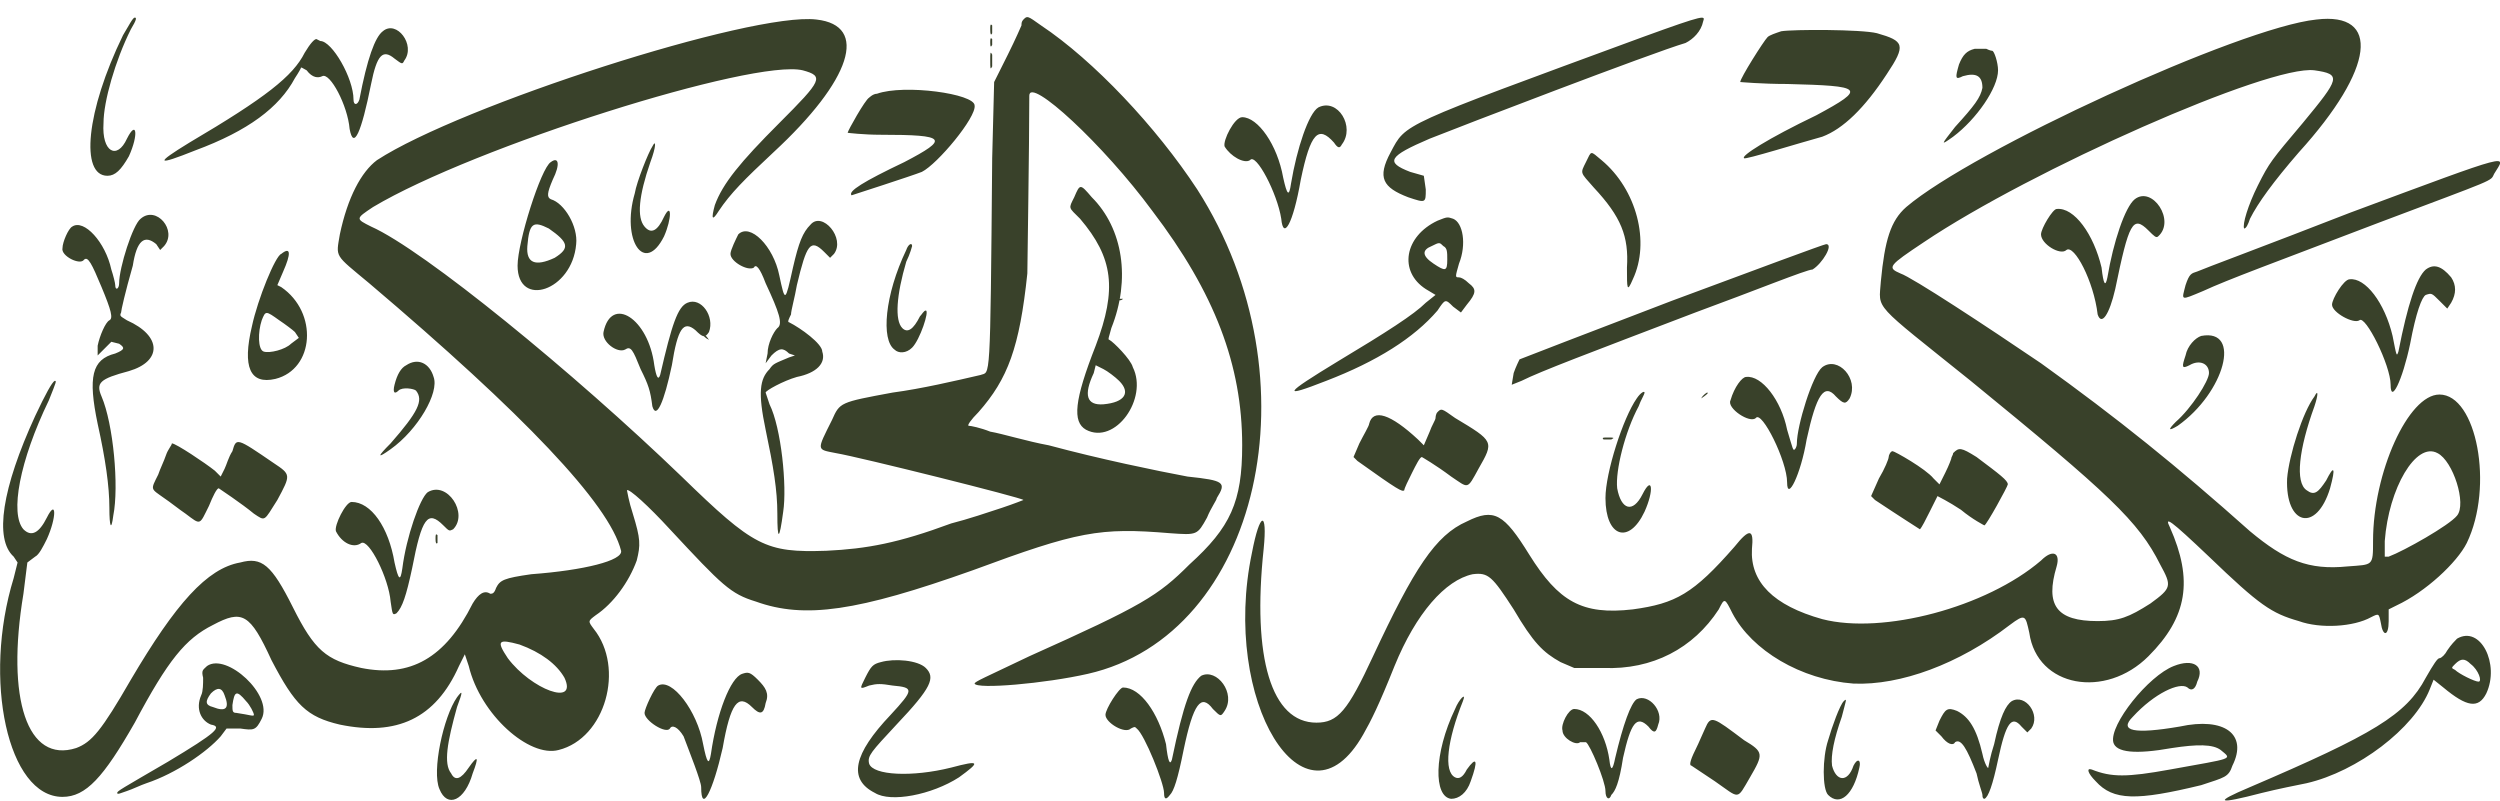 <svg height="41" viewBox="0 0 128 41" width="128" xmlns="http://www.w3.org/2000/svg"><g fill="#39412a" fill-rule="evenodd"><path d="m53.3 1.3c2.7 1.8 5.9 5.2 8 8.4 6.2 9.7 3.2 22.8-5.6 24.8-2.2.5-5.7.8-5.8.5 0-.1.5-.3 2.8-1.4 5.8-2.6 6.6-3.1 8.2-4.7 2.1-1.9 2.7-3.2 2.7-6.1 0-4.1-1.4-7.8-4.6-12-2.5-3.4-6.3-6.9-6.3-5.9 0 2.6-.1 8.7-.1 9.1-.4 3.8-1 5.4-2.5 7.1-.4.4-.6.7-.5.7s.6.1 1.1.3c.6.1 1.9.5 3 .7 2.6.7 5.5 1.3 7.1 1.6 1.9.2 2 .3 1.5 1.1 0 .1-.3.5-.5 1-.5.9-.5.9-1.9.8-3.6-.3-4.7-.1-10.1 1.9-5.9 2.1-8.6 2.5-11.1 1.6-1.3-.4-1.7-.8-4.4-3.7-1.1-1.2-2.1-2.1-2.2-2 0 0 .1.6.3 1.2.4 1.3.4 1.6.2 2.4-.4 1.1-1.2 2.2-2.1 2.8-.4.3-.4.3-.1.7 1.6 2 .6 5.6-1.8 6.2-1.5.4-4-1.8-4.6-4.3l-.2-.6-.3.6c-1.2 2.7-3.2 3.6-6.1 3-1.7-.4-2.3-1-3.5-3.3-1.1-2.4-1.5-2.6-3-1.8-1.4.7-2.3 1.8-4 5-1.6 2.8-2.5 3.8-3.7 3.8-2.8 0-4.1-6-2.5-11.2l.2-.8-.2-.3c-1-.9-.6-3.5 1.1-7.2q.8-1.7 1-1.8c.1 0 .1 0-.3 1-1.5 3.1-2 5.8-1.3 6.6q.6.6 1.2-.6c.5-1 .5 0 0 1.1-.2.4-.4.8-.6.9l-.4.3-.2 1.6c-.9 5.4.2 8.7 2.7 7.9.8-.3 1.3-.9 2.8-3.5 2.3-3.9 3.9-5.7 5.6-6 1.1-.3 1.6.1 2.7 2.3s1.7 2.7 3.5 3.1c2.5.5 4.3-.5 5.7-3.3.3-.5.6-.7.9-.5.1 0 .2 0 .3-.3.2-.4.4-.5 1.8-.7 2.7-.2 4.7-.7 4.6-1.2-.6-2.4-5-7-12.9-13.7-1.8-1.5-1.7-1.3-1.5-2.5.4-1.9 1.1-3.2 1.9-3.8 4.3-2.8 19.2-7.6 22.5-7.2 2.7.3 1.8 3.1-2.2 6.8-1.5 1.4-2.2 2.1-2.8 3q-.5.8-.2-.3c.4-1.1 1.3-2.2 3.3-4.2 2.2-2.2 2.3-2.4 1.2-2.7-2.5-.6-16.8 3.9-22 7-.9.6-.9.6-.1 1 2.7 1.2 10.4 7.5 15.9 12.8 3.7 3.6 4.3 3.9 7.4 3.8 2.1-.1 3.7-.4 6.4-1.4.8-.2 2-.6 2.6-.8s1.1-.4 1.1-.4c0-.1-8.4-2.2-9.6-2.4-1-.2-1-.1-.2-1.7.4-.9.4-.9 3.1-1.4 1.5-.2 3.2-.6 4.5-.9.5-.2.5.7.6-11.1l.1-3.9.7-1.4c.4-.8.7-1.5.7-1.5 0-.1 0-.2.1-.3.2-.2.2-.2.9.3zm-46.4-.4c.1 0 .1.1-.2.6-.8 1.6-1.4 3.7-1.4 4.8-.1 1.5.7 1.9 1.2.8.5-1 .6-.2.1.9-.4.7-.7 1-1.1 1-1.4 0-1.1-3.3.8-7.2.3-.5.5-.9.6-.9zm110.8 6.9c-1.3 1.5-2.1 2.6-2.5 3.4-.1.3-.2.5-.3.5-.1-.2.2-1.2.7-2.2.6-1.2.7-1.3 2.3-3.2 1.9-2.3 2-2.5.6-2.7-2.3-.3-14.5 5.1-20 8.8-1.8 1.2-1.9 1.3-1.2 1.6.6.2 4.4 2.7 7.2 4.6 3.9 2.8 7 5.3 10.7 8.6 1.8 1.5 3 2 5 1.8 1.3-.1 1.3 0 1.3-1.3 0-3.5 1.8-7.5 3.4-7.5 1.9 0 2.8 4.7 1.4 7.6-.5 1-2.1 2.5-3.6 3.2l-.4.2v.6c0 .8-.3.8-.4.1-.1-.5-.1-.5-.5-.3-.9.5-2.6.6-3.7.2-1.4-.4-2-.8-4.6-3.3-2-1.9-2.3-2.1-2-1.5 1.2 2.7.9 4.6-1.1 6.6-2.2 2.2-5.7 1.6-6.1-1.2-.2-.9-.2-1-1-.4-2.6 2-5.6 3.1-8 3-2.7-.2-5.2-1.7-6.2-3.6-.4-.8-.4-.8-.7-.2-1.3 2-3.4 3.1-5.9 3h-1.5l-.7-.3c-.9-.5-1.4-1-2.4-2.7-1.1-1.7-1.3-1.9-2.1-1.8-1.4.3-2.9 2-4 4.7-.8 2-1.2 2.8-1.6 3.5-3 5.3-7.3-1.7-5.7-9.3.4-2.1.8-2.2.6-.2-.6 5.6.4 8.9 2.7 8.9 1.1 0 1.6-.6 2.9-3.4 2.1-4.5 3.2-6.2 4.8-6.9 1.4-.7 1.9-.4 3.2 1.7 1.5 2.4 2.7 3.1 5.3 2.8 2.2-.3 3.1-.8 5.2-3.2.8-1 1-.9.9.1-.1 1.7 1.1 2.9 3.6 3.6 3.1.8 8.4-.6 11.2-3 .6-.6 1-.4.8.3-.6 2 0 2.8 2.1 2.8 1.1 0 1.6-.2 2.7-.9 1.1-.8 1.1-.9.5-2-1.1-2.2-2.6-3.6-9.7-9.4-5.1-4.1-4.7-3.6-4.6-5.1.2-2.1.5-3.1 1.3-3.8 3.4-2.9 17.1-9.2 21-9.6 3.3-.4 3 2.5-.9 6.8zm-30.5-6.7c-.1.5-.5.9-.9 1.1-1.7.5-11.6 4.3-13.1 4.9-2.1.9-2.3 1.2-1 1.7l.7.2.1.7c0 .7 0 .7-.9.4-1.3-.5-1.6-1-.9-2.3.8-1.5.4-1.3 12.9-5.9 3.3-1.2 3.2-1.1 3.1-.8zm-66.5 2c-.1.2-.1.2-.5-.1-.6-.5-.9-.2-1.2 1.3-.5 2.5-.9 3.4-1.1 2.3-.1-1.2-1-2.9-1.4-2.7-.2.1-.5.1-.8-.3-.2-.1-.3-.2-.3-.1 0 0-.1.2-.3.5-.8 1.5-2.4 2.7-5.1 3.7-2 .8-2.1.7-.3-.4 3.9-2.3 5.3-3.4 5.9-4.6.3-.5.5-.7.6-.7 0 0 .2.1.2.1.6 0 1.7 1.9 1.7 3 0 .3.2.3.3 0 .4-2.1.8-3.2 1.2-3.5.7-.6 1.7.7 1.1 1.5zm75.4-1.4c1.4.4 1.5.6.5 2.1q-1.7 2.6-3.3 3.2c-1.1.3-4 1.2-4 1.1-.2-.1 1.2-1 3.7-2.2 2.6-1.4 2.4-1.5-1.5-1.6-1.3 0-2.4-.1-2.4-.1 0-.2 1.2-2.1 1.4-2.3.1-.1.4-.2.7-.3.6-.1 4.1-.1 4.9.1zm5.6.8c.2.1.3.1.3.1.1 0 .3.6.3 1 0 .9-1.1 2.5-2.3 3.4-.7.5-.6.4.1-.5 1-1.1 1.3-1.5 1.4-2 0-.6-.3-.8-1-.6-.4.2-.4.1-.2-.6.2-.5.4-.7.8-.8zm-51.8 2.9c.1.6-1.9 3-2.7 3.4-.5.2-3.6 1.2-3.6 1.2-.2-.2.6-.7 2.7-1.7 2.3-1.2 2.2-1.4-1.2-1.4-.9 0-1.7-.1-1.7-.1 0-.1.9-1.7 1.1-1.8 0 0 .2-.2.4-.2 1.4-.5 5 0 5 .6zm18.8 2c-.1.2-.2.2-.4-.1-.8-.9-1.2-.5-1.7 1.9-.4 2.3-.9 3.1-1 2-.2-1.3-1.3-3.4-1.6-3-.3.2-1-.2-1.3-.7-.1-.3.5-1.5.9-1.5.8 0 1.8 1.4 2.1 3.1.2.9.3 1 .4.3.3-1.8.9-3.6 1.4-3.9 1-.5 1.9 1 1.2 1.9zm-35.4.9q-.9 2.6-.3 3.3.5.6 1-.5c.4-.8.4.1 0 1-1 2-2.2.2-1.5-2.2.1-.6.7-2.1.9-2.4.2-.4.2 0-.1.8zm48.7-.1c1.8 1.5 2.5 4.2 1.6 6.1-.3.7-.3.5-.3-.6.1-1.6-.3-2.6-1.7-4.1-.7-.8-.7-.7-.4-1.3s.2-.6.8-.1zm45.7.7c-.2.4.2.2-5.9 2.5-5.5 2.1-7.7 2.9-9 3.5-1.2.5-1.1.5-.9-.3.2-.6.3-.6.6-.7.2-.1 3.7-1.4 7.8-3 8.6-3.2 8-3 7.4-2zm-99.4.3c-.3.7-.3.9-.1 1 .7.2 1.4 1.4 1.3 2.3-.2 2.4-3 3.3-3 1.1 0-1.2 1.2-5 1.7-5.3.4-.3.5.1.1.9zm27.6.9c1.6 1.6 2 4.2 1 6.7-.1.4-.2.6-.1.6.2.1 1.1 1 1.2 1.4.8 1.6-.9 4-2.4 3.2-.7-.4-.6-1.5.5-4.3 1.1-2.9.9-4.5-.8-6.5-.6-.6-.6-.5-.3-1.1.3-.7.3-.7.9 0zm54.6 2c-.1.1-.2 0-.5-.3-.8-.8-1-.4-1.7 3-.3 1.3-.7 1.9-.9 1.3-.2-1.7-1.2-3.6-1.6-3.3-.3.3-1.3-.3-1.3-.8 0-.3.6-1.3.8-1.3.9-.1 1.9 1.3 2.3 3 .1.9.2 1 .3.5.3-1.8.9-3.6 1.4-4 .9-.7 2.1 1.1 1.2 1.9zm-102.1.5-.2.2-.2-.3c-.6-.5-1-.2-1.2 1.1-.4 1.4-.6 2.3-.6 2.4-.1.2 0 .2.3.4 1.8.8 1.8 2.1.1 2.6-1.5.4-1.7.6-1.4 1.3.6 1.4.9 4.6.6 6.1-.1.8-.2.6-.2-.4 0-1.1-.2-2.5-.6-4.3-.5-2.4-.3-3.3.9-3.6.5-.2.5-.3.2-.5l-.4-.1-.3.3-.4.4v-.5c.1-.5.4-1.2.6-1.3s.1-.5-.4-1.7-.7-1.6-.9-1.4c-.2.3-1.2-.2-1.1-.6 0-.3.3-1 .5-1.1.6-.4 1.7.8 2 2.2.1.3.2.7.2.8 0 .3.2.2.2-.1 0-.8.7-3 1.1-3.3.8-.7 1.9.6 1.2 1.4zm66-1.4c.5.2.7 1.3.3 2.3-.2.7-.2.7 0 .7.1 0 .3.1.5.3.4.3.4.5-.1 1.1l-.3.4-.4-.3c-.4-.4-.4-.4-.8.2-1.2 1.4-3.1 2.6-5.7 3.6-2.3.9-2.2.7.6-1 2.5-1.5 3.9-2.4 4.5-3l.5-.4-.5-.3c-1.4-.9-1.1-2.7.6-3.5.5-.2.5-.2.8-.1zm-31.7 1.8-.2.2-.3-.3c-.7-.7-.9-.4-1.4 1.7-.1.6-.3 1.3-.3 1.5-.1.2-.2.4-.1.4.6.3 1.7 1.1 1.7 1.5.2.6-.3 1.1-1.3 1.3-.7.2-1.6.7-1.6.8 0 0 .1.3.2.6.6 1.2.9 4.2.7 5.5-.2 1.5-.3 1.5-.3.1 0-1.2-.2-2.4-.6-4.3s-.3-2.6.2-3.1c.2-.3.3-.3 1-.6l.3-.1-.3-.1c-.3-.3-.5-.3-.9.1l-.3.4.1-.5c0-.5.3-1.1.5-1.3.3-.2.1-.8-.6-2.3-.3-.8-.5-1-.6-.8-.3.2-1.2-.3-1.2-.7 0-.2.3-.8.4-1 .6-.6 1.8.6 2.1 2.1.3 1.4.3 1.4.7-.4.3-1.3.5-1.8.9-2.2.6-.7 1.8.7 1.2 1.5zm-15.7-.4q-.1 1.3 1.4.6c.8-.5.7-.8-.3-1.5-.8-.4-1-.3-1.1.9zm46.3 0c-.5.2-.5.5.1.9s.7.4.7-.2c0-.4 0-.6-.2-.7-.2-.2-.2-.2-.6 0zm-26.6 0s-.1.4-.3.8c-.5 1.7-.6 3-.2 3.4q.4.4.9-.6c.1-.1.2-.3.3-.3.2 0-.3 1.5-.7 1.9-.3.3-.7.3-.9.1-.7-.5-.5-2.8.6-5.1.1-.3.3-.4.3-.2zm46.8-.1c.4 0-.2 1-.7 1.3-.3 0-3 1.1-6 2.2-5.5 2.1-7.9 3-8.9 3.5l-.5.2.1-.6c.1-.3.3-.7.3-.7s3.6-1.4 7.8-3c4.3-1.6 7.8-2.9 7.9-2.9zm-79 1.4-.3.7.2.1c1.9 1.3 1.7 4.2-.3 4.7-1.3.3-1.7-.6-1.2-2.7.3-1.4 1.2-3.6 1.5-3.7.5-.4.5 0 .1.9zm111 .3q.4.6 0 1.3l-.2.3-.4-.4c-.4-.4-.4-.4-.7-.3-.2.1-.5.9-.8 2.5-.4 1.9-1 3.1-1 2.1s-1.3-3.6-1.6-3.3c-.3.2-1.4-.4-1.4-.8 0-.3.6-1.3.9-1.3.8-.1 1.8 1.2 2.2 2.9.2 1 .2 1.1.3.8q.7-3.6 1.4-4.2c.4-.3.8-.2 1.3.4zm-89.2 2.8c-.2.3-.3.3-.7-.1-.6-.5-.9-.1-1.2 1.8-.4 1.9-.8 2.8-1 2.1-.1-.8-.2-1.1-.6-1.9-.4-1-.5-1.2-.8-1-.4.2-1.2-.4-1.1-.9.4-1.9 2.3-.7 2.6 1.7.1.6.2.8.3.5.6-2.6.9-3.5 1.4-3.7.7-.3 1.4.7 1.1 1.5zm-22.9-.6c-.2.6-.2 1.5.1 1.6s1.1-.1 1.4-.4l.4-.3-.2-.3c-.1-.1-.5-.4-.8-.6-.7-.5-.7-.5-.9 0zm98.1 5.4c-.5.3-.5.2-.1-.2.8-.7 1.7-2.1 1.7-2.5 0-.5-.5-.7-1-.4-.4.2-.4.1-.2-.5.1-.5.5-.9.8-1 2.1-.4 1.2 2.9-1.2 4.6zm-89.3-2.5c.3.8-.8 2.7-2.2 3.7-.7.5-.7.4 0-.3 1.4-1.6 1.7-2.2 1.3-2.7-.1-.1-.7-.2-.9 0s-.3.1-.2-.3q.2-.8.6-1c.6-.4 1.2-.1 1.4.6zm72.5 1.1c-.2.3-.3.3-.7-.1-.6-.7-1-.1-1.5 2.2-.3 1.8-1 3.2-1 2.2 0-1.1-1.3-3.7-1.6-3.3-.3.3-1.5-.5-1.3-.9.2-.7.6-1.2.8-1.2.8-.1 1.8 1.2 2.1 2.7.3 1 .3 1.1.4 1 0 0 .1-.1.1-.3 0-.9.8-3.5 1.3-3.9.8-.6 1.9.6 1.4 1.6zm-38.2-1.5-.4-.2-.1.4q-.8 1.7.5 1.6c1.1-.1 1.4-.6.8-1.2-.2-.2-.6-.5-.8-.6zm27.7 1.2c0 .1-.2.4-.3.7-.7 1.3-1.2 3.3-1.1 4.2.2 1.1.8 1.3 1.3.3s.6-.2.1.9c-.8 1.7-2 1.3-2-.7 0-1.3.9-4.1 1.6-5.1.2-.3.4-.4.4-.3zm34.3.7c-.8 2.2-1 3.9-.4 4.3.4.3.6.1 1-.5.4-.8.5-.7.2.4-.7 2.3-2.3 1.9-2.2-.5.1-1.2.8-3.4 1.4-4.2.2-.4.2-.1 0 .5zm-44 .6c2 1.2 2 1.2 1.2 2.6-.6 1.1-.5 1-1.4.4-.8-.6-1.5-1-1.5-1-.1 0-.3.4-.5.8s-.4.8-.4.9c-.1.1-.3 0-2.4-1.5l-.2-.2.3-.7c.2-.4.5-.9.5-1 .2-.8 1.1-.5 2.5.8l.3.3.3-.7c.1-.3.3-.6.3-.7 0 0 0-.2.1-.3.2-.2.2-.2.9.3zm-60.5 2.3c.9.6.9.6.2 1.9-.7 1.1-.6 1.1-1.2.7-.6-.5-1.8-1.3-1.8-1.3-.1 0-.3.4-.5.9-.5 1-.4 1-1.2.4-.3-.2-.8-.6-1.1-.8-.7-.5-.7-.4-.3-1.2.1-.3.3-.7.4-1s.3-.5.3-.6c.2 0 1.7 1 2.2 1.4l.3.3.2-.4c.1-.2.2-.6.4-.9.2-.7.2-.7 2.1.6zm87.2-.3c1.2.9 1.6 1.2 1.6 1.4 0 .1-1.1 2.1-1.2 2.1 0 0-.6-.3-1.2-.8-.6-.4-1.2-.7-1.2-.7s-.2.4-.4.8-.4.8-.5.9c0 0-1.1-.7-2.3-1.5l-.2-.2.4-.9c.3-.5.5-1 .5-1.1s.1-.3.2-.3 1.7.9 2.1 1.4l.3.3.3-.6c.2-.4.3-.7.3-.7 0-.1.1-.2.1-.3.3-.3.4-.3 1.2.2zm20.9 4.3v.8h.2c.8-.3 3.1-1.6 3.5-2.1.5-.6-.2-2.8-1-3.2-1.1-.6-2.5 1.8-2.7 4.5zm-98.9-.6c-.2.1-.2.1-.5-.2-.8-.8-1.1-.4-1.6 2.2-.3 1.4-.5 2-.8 2.3-.2.1-.2.1-.3-.6-.1-1.2-1.1-3.2-1.5-3-.4.3-1 0-1.3-.6-.1-.3.5-1.5.8-1.5 1 0 1.9 1.3 2.2 3.1.2.9.3 1 .4.3.2-1.6.9-3.6 1.3-3.9 1-.6 2.1 1.1 1.3 1.9zm104.1 8.4c-.4.8-1 .7-2.2-.3l-.5-.4-.2.5c-.8 2-3.7 4.2-6.3 4.8-.5.1-1.5.3-2.3.5-2.3.6-2.5.5-.6-.3 6.3-2.7 8-3.7 9-5.6.4-.7.6-1 .7-1s.3-.2.4-.4c.2-.3.4-.5.5-.6 1.2-.7 2.2 1.3 1.5 2.8zm-101.3-1.8c1.2 1.6 3.6 2.5 2.9 1-.4-.7-1.2-1.3-2.3-1.7-1.1-.3-1.2-.2-.6.7zm21.4.5c.5.5.3 1-1.5 2.9-1.3 1.4-1.5 1.6-1.4 2 .2.6 2.2.7 4.2.2 1.5-.4 1.5-.3.4.5-1.4.9-3.5 1.3-4.3.8-1.4-.7-1.1-2 .8-4 1.2-1.3 1.2-1.4.1-1.5-.6-.1-.8-.1-1.2 0-.5.2-.5.2-.2-.4s.4-.7.8-.8c.7-.2 1.9-.1 2.3.3zm78.3-.2c-.2.2-.2.2 0 .3.2.2 1 .6 1.2.6s0-.6-.4-.9c-.3-.3-.5-.3-.8 0zm-112.3 2.8c-.3.6-.4.6-1.1.5h-.7l-.3.4c-.7.8-2.3 1.9-3.8 2.4-.3.1-.7.3-1 .4s-.5.2-.5.1.2-.2 2.6-1.6c2.5-1.5 2.8-1.8 2.2-1.9-.5-.2-.8-.8-.5-1.5.1-.2.1-.6.1-.9-.1-.4 0-.4.2-.6 1-.7 3.4 1.5 2.8 2.7zm99.1-1.9c-.1.4-.3.5-.5.3-.4-.3-1.7.3-2.8 1.5q-1.1 1.1 2.4.5c2.3-.5 3.5.4 2.7 2-.2.6-.4.6-1.6 1-3.3.8-4.5.8-5.4-.2-.4-.4-.5-.7-.2-.6 1 .4 1.8.4 4 0 3.3-.6 3.2-.5 2.6-1-.4-.3-1.2-.3-2.5-.1q-2.8.5-3-.3c-.2-.9 1.8-3.4 3.1-3.9 1-.4 1.6 0 1.2.8zm-73.7-.1c.4.4.6.7.4 1.2-.1.6-.3.6-.7.2-.7-.7-1.1-.2-1.5 2.1-.5 2.2-1.1 3.4-1.1 2 0-.3-.6-1.8-.9-2.6-.3-.5-.6-.6-.7-.4-.2.3-1.3-.4-1.3-.8 0-.2.5-1.3.7-1.4.7-.4 2 1.3 2.3 3 .2 1 .3 1.1.4.5.3-2.1 1-3.9 1.6-4.1.3-.1.4-.1.8.3zm23.9 1.6c-.2.3-.2.3-.6-.1-.6-.8-1-.3-1.5 2.1-.3 1.5-.5 2.1-.7 2.3q-.3.4-.3-.1c0-.5-1-3-1.4-3.3-.1-.1-.1-.1-.3 0-.3.3-1.3-.3-1.3-.7 0-.3.7-1.4.9-1.4.9 0 1.8 1.3 2.2 2.9.1.9.2 1.1.3.8.6-2.9 1-3.9 1.5-4.3.8-.4 1.8.9 1.2 1.8zm-51.9-.9c-.3.4-.3.6.1.7q1 .4.6-.6-.2-.6-.7-.1zm1.1.6c0 .3 0 .4.2.4.7.1.9.2.9.1s-.2-.5-.4-.7c-.5-.6-.6-.5-.7.2zm11.5.1c-.5 1.8-.7 2.9-.3 3.4.2.4.5.3.9-.3q.7-1 .2.3c-.4 1.4-1.3 1.8-1.7.8-.4-.9.2-3.7.9-4.7.3-.4.3-.3 0 .5zm51.5-.3c-.8 2-1 3.6-.4 3.9.2.1.4 0 .6-.4.5-.7.6-.5.2.6-.2.6-.6.9-1 .9-.9-.1-.9-2.3.2-4.6.2-.5.6-.9.4-.4zm10 1.2c-.1.4-.2.5-.5.1-.6-.6-.9-.2-1.3 1.6-.2 1.3-.4 1.7-.6 1.9-.1.3-.3.2-.3-.2 0-.5-.8-2.4-1-2.5-.1 0-.2 0-.3 0-.2.2-.9-.2-.9-.6-.1-.3.3-1.1.6-1.1.8 0 1.6 1.2 1.8 2.6q.1.9.3-.1c.4-1.7.8-2.8 1.1-3 .6-.3 1.4.6 1.1 1.3zm19.1.2-.2.2-.3-.3c-.5-.6-.8-.2-1.2 1.7q-.4 1.9-.7 2-.1 0-.1-.2c0-.1-.2-.6-.3-1.1-.5-1.3-.8-1.8-1.1-1.6-.1.2-.4.1-.7-.3l-.3-.3.2-.5c.3-.6.4-.7.9-.5.6.3 1 .9 1.3 2.2.1.5.3.8.3.7 0 0 .1-.6.3-1.2.3-1.4.6-2 .9-2.2.7-.4 1.5.7 1 1.4zm-9.7-.6q-.6 1.7-.5 2.5c.2.8.8.9 1.1 0 .2-.4.4-.3.3.1-.3 1.4-1 2-1.6 1.4-.3-.3-.3-1.9 0-2.8.2-.7.6-1.8.8-2s.1 0-.1.8zm-5 1.2c1 .6 1 .7.3 1.9s-.5 1.1-1.8.2c-.6-.4-1.2-.8-1.2-.8-.1 0-.1-.2.2-.8.2-.4.4-.9.5-1.1.3-.7.4-.6 2 .6z"/><path d="m50.9-6.7v.3q-.1.2-.1-.1c0-.2 0-.3.1-.2zm-.1 8v.4q-.1.2-.1-.2c0-.2 0-.3.1-.2zm-14.5 16.1.3.3-.3-.3c-.2-.1-.3-.2-.3-.3 0 0 .1 0 .3.3zm27.4 2.3v.9c0 .2 0 0 0-.5 0-.4 0-.6 0-.4zm29.6 7.9v.3q0 .1 0-.1 0-.3 0-.2z"/><path d="m50.9-6v.4c-.1.2-.1.1-.1-.2 0-.2 0-.3.1-.2zm-.1 8v.3q-.1.2-.1-.1c0-.2 0-.3.1-.2zm70.6 13.8c.1.2.1.4 0 .6 0 .2 0 .1 0-.3 0-.3 0-.4 0-.3zm-99 11.6v.4q-.1.1-.1-.2c0-.2 0-.3.1-.2z"/><path d="m50.9-4.9v.5c-.1.2-.1.1-.1-.2s0-.4.1-.3zm-18.6 4.4v.3q-.1.2-.1-.1c0-.2 0-.3.1-.2zm18.5 3.3v.6c-.1.2-.1.1-.1-.3s0-.5.1-.3zm12.8 7.6v.4q0 .1 0-.2c0-.2 0-.3 0-.2zm-6.3 4.9c.2 0 .3 0 .2 0-.1.1-.2.1-.4 0q-.1 0 .2 0zm30.1 4.8c.1 0 0 .1-.3.3l-.3.3.3-.3c.1-.2.3-.3.3-.3zm-5.1 2.3c.3 0 .4 0 .2.1-.1 0-.3 0-.4 0-.1-.1 0-.1.2-.1z"/></g></svg>